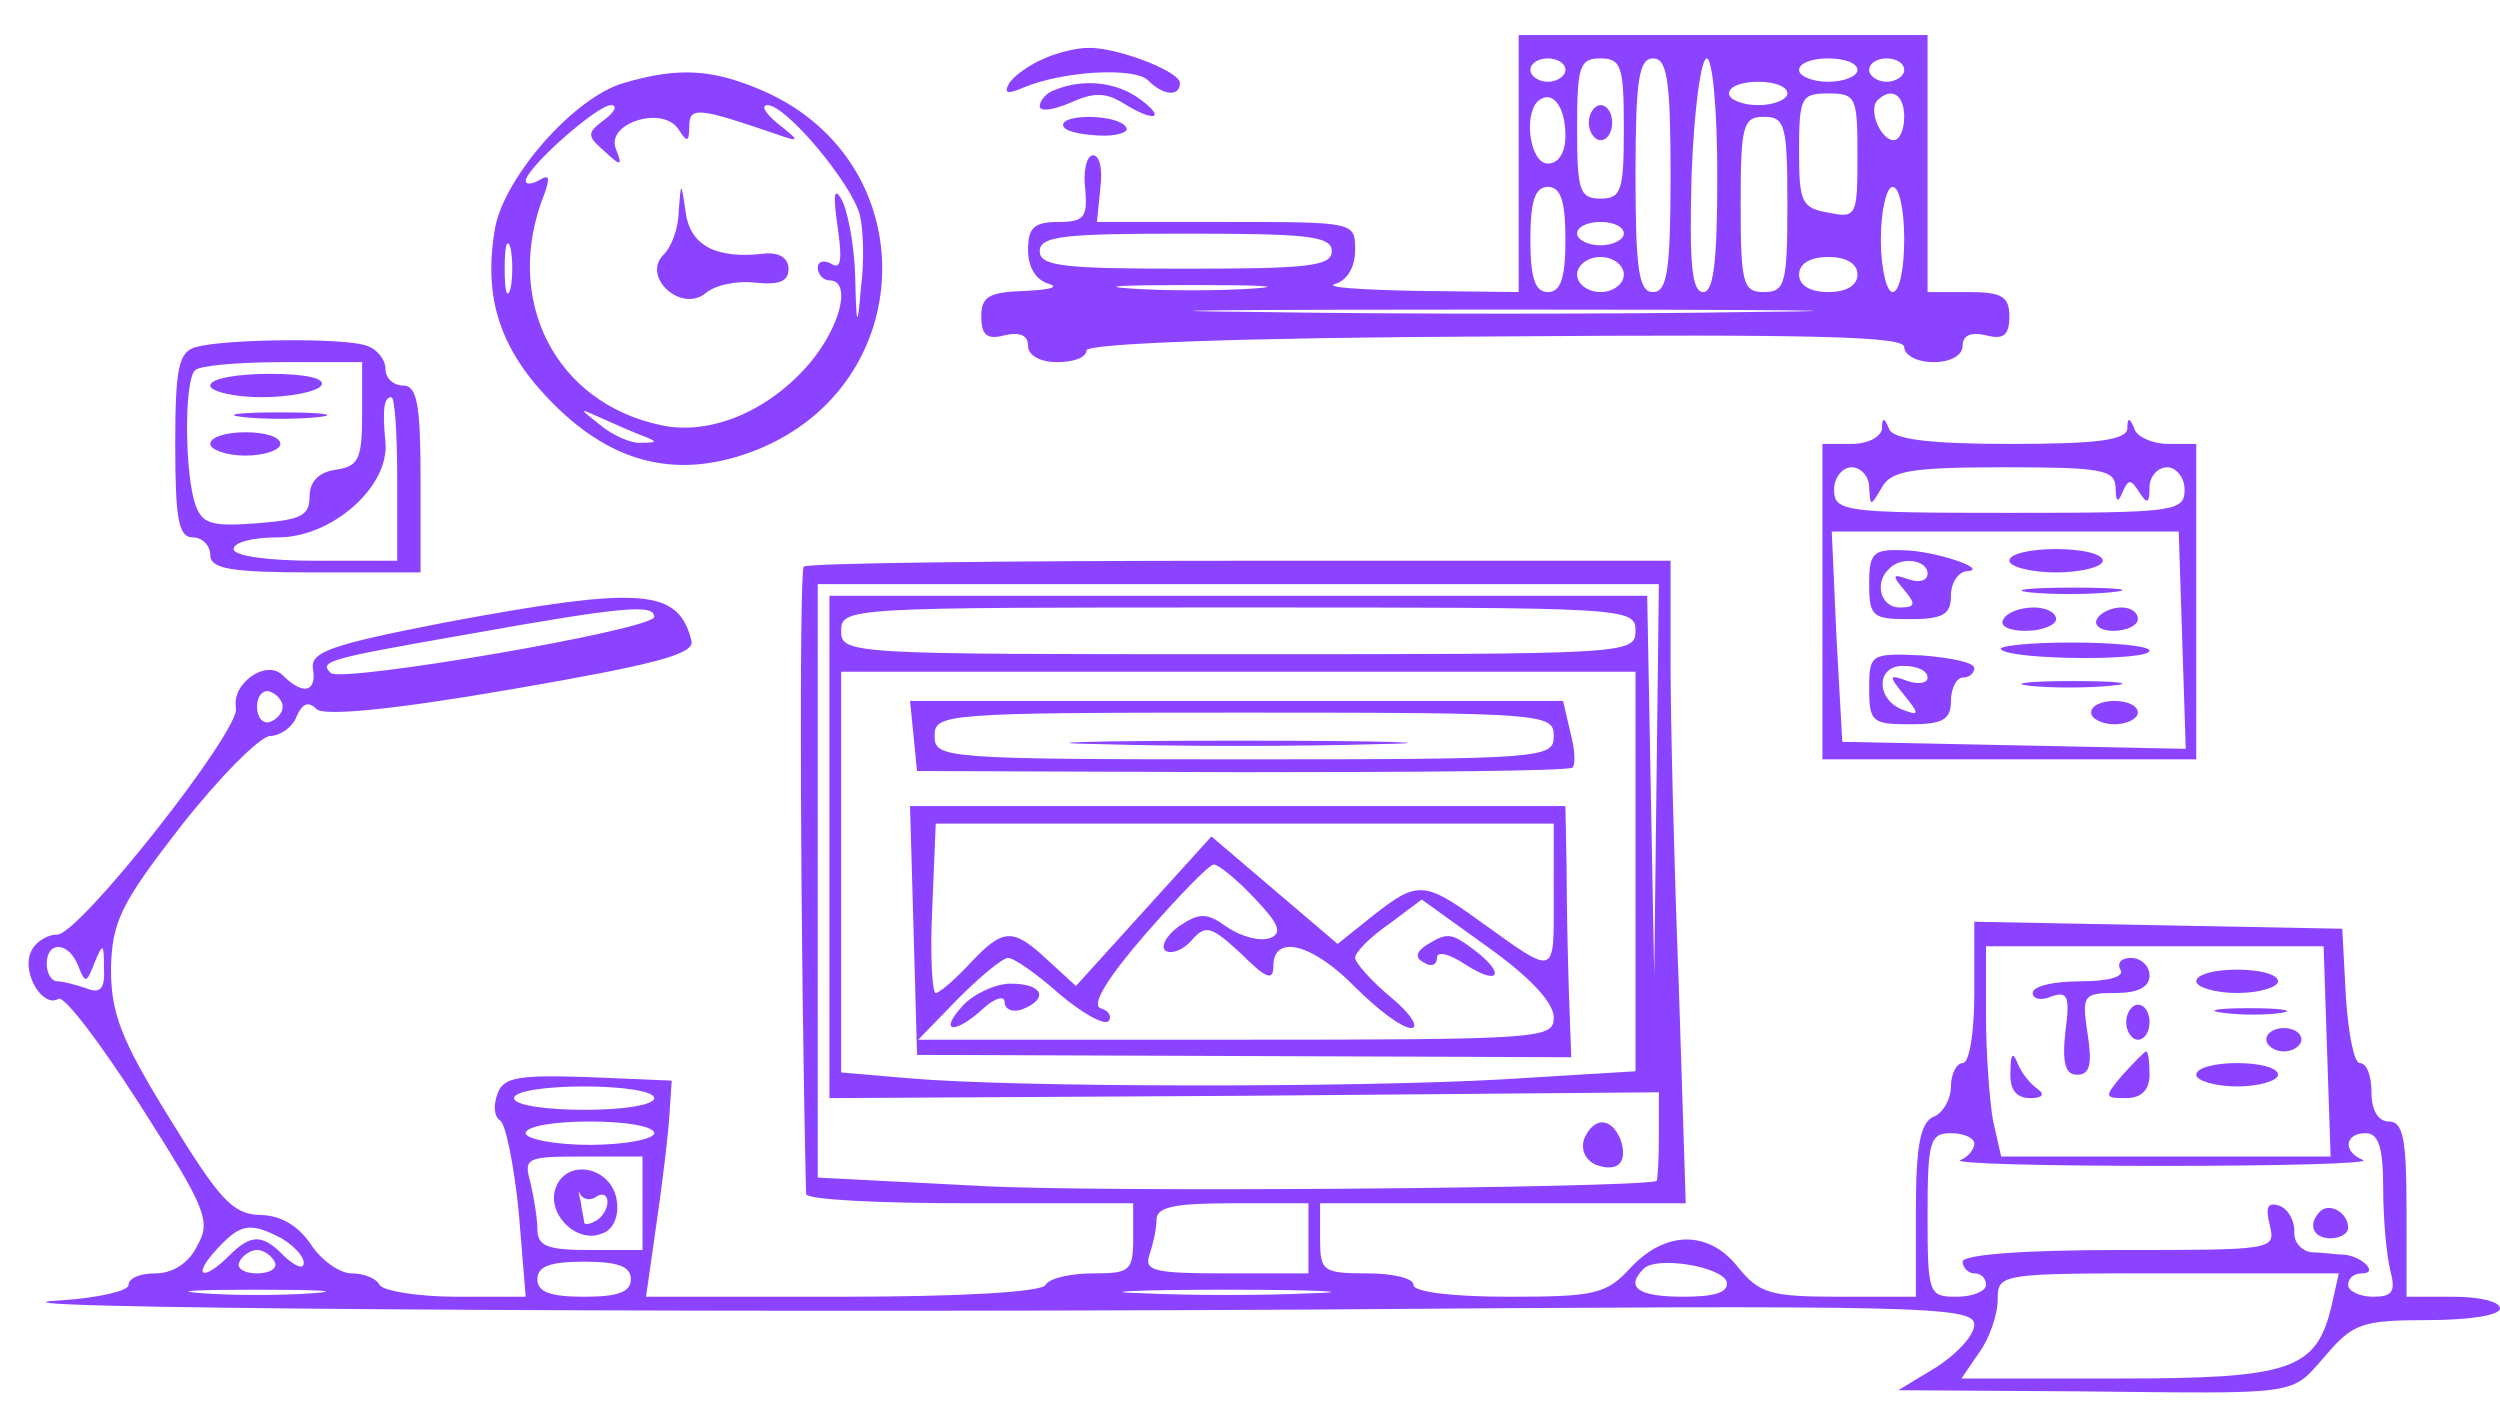 <?xml version="1.0" standalone="no"?>
<!DOCTYPE svg PUBLIC "-//W3C//DTD SVG 20010904//EN"
 "http://www.w3.org/TR/2001/REC-SVG-20010904/DTD/svg10.dtd">
<svg xmlns="http://www.w3.org/2000/svg" width="428pt" height="242pt" preserveAspectRatio="xMidYMid meet" version="1.0" viewBox="0 0 214 121">
  <g fill="#8b43ff" stroke="none" transform="translate(0,121) scale(0.1,-0.1)">
    <path d="M1300 1070 l0 -110 -87 1 c-49 1 -80 3 -70 6 10 3 17 14 17 29 0 24
0 24 -111 24 l-110 0 3 30 c2 16 -1 28 -7 27 -5 -1 -8 -14 -6 -29 2 -24 -1
-28 -23 -28 -21 0 -26 -5 -26 -24 0 -15 7 -26 18 -29 9 -3 0 -5 -20 -6 -32 -1
-38 -5 -38 -22 0 -16 5 -20 20 -16 13 3 20 0 20 -9 0 -8 10 -14 25 -14 14 0
25 4 25 10 0 6 131 11 350 12 275 2 350 0 350 -9 0 -7 11 -13 25 -13 15 0 25
6 25 14 0 9 7 12 20 9 15 -4 20 0 20 16 0 17 -6 21 -35 21 l-35 0 0 110 0 110
-175 0 -175 0 0 -110z m40 80 c0 -5 -7 -10 -15 -10 -8 0 -15 5 -15 10 0 6 7
10 15 10 8 0 15 -4 15 -10z m50 -50 c0 -53 -2 -60 -20 -60 -18 0 -20 7 -20 60
0 53 2 60 20 60 18 0 20 -7 20 -60z m40 -40 c0 -82 -3 -100 -15 -100 -12 0
-15 18 -15 100 0 82 3 100 15 100 12 0 15 -18 15 -100z m40 0 c0 -73 -3 -100
-12 -100 -10 0 -12 25 -10 100 2 55 8 100 13 100 5 0 9 -45 9 -100z m120 90
c0 -5 -11 -10 -25 -10 -14 0 -25 5 -25 10 0 6 11 10 25 10 14 0 25 -4 25 -10z
m40 0 c0 -5 -7 -10 -15 -10 -8 0 -15 5 -15 10 0 6 7 10 15 10 8 0 15 -4 15
-10z m-100 -20 c0 -5 -11 -10 -25 -10 -14 0 -25 5 -25 10 0 6 11 10 25 10 14
0 25 -4 25 -10z m-190 -36 c0 -15 -6 -24 -15 -24 -15 0 -21 40 -9 53 12 11 24
-3 24 -29z m250 -18 c0 -51 -1 -53 -25 -48 -23 4 -25 9 -25 53 0 46 2 49 25
49 24 0 25 -3 25 -54z m40 34 c0 -11 -4 -20 -9 -20 -11 0 -22 26 -14 34 12 12
23 5 23 -14z m-100 -75 c0 -68 -2 -75 -20 -75 -18 0 -20 7 -20 75 0 68 2 75
20 75 18 0 20 -7 20 -75z m-190 -30 c0 -33 -4 -45 -15 -45 -11 0 -15 12 -15
45 0 33 4 45 15 45 11 0 15 -12 15 -45z m290 0 c0 -25 -4 -45 -10 -45 -5 0
-10 20 -10 45 0 25 5 45 10 45 6 0 10 -20 10 -45z m-240 5 c0 -5 -9 -10 -20
-10 -11 0 -20 5 -20 10 0 6 9 10 20 10 11 0 20 -4 20 -10z m-250 -15 c0 -13
-21 -15 -125 -15 -104 0 -125 2 -125 15 0 13 21 15 125 15 104 0 125 -2 125
-15z m250 -20 c0 -8 -9 -15 -20 -15 -11 0 -20 7 -20 15 0 8 9 15 20 15 11 0
20 -7 20 -15z m200 0 c0 -9 -9 -15 -25 -15 -16 0 -25 6 -25 15 0 9 9 15 25 15
16 0 25 -6 25 -15z m-517 -12 c-29 -2 -77 -2 -105 0 -29 2 -6 3 52 3 58 0 81
-1 53 -3z m430 -20 c-116 -2 -310 -2 -430 0 -120 1 -24 2 212 2 237 0 335 -1
218 -2z"/>
    <path d="M1360 1105 c0 -8 5 -15 10 -15 6 0 10 7 10 15 0 8 -4 15 -10 15 -5 0
-10 -7 -10 -15z"/>
    <path d="M894 1160 c-12 -5 -25 -14 -30 -21 -5 -9 -2 -10 12 -4 33 14 95 18
107 6 13 -13 27 -14 27 -2 0 10 -55 31 -79 30 -9 0 -26 -4 -37 -9z"/>
    <path d="M534 1139 c-42 -12 -101 -79 -110 -123 -11 -61 4 -106 50 -152 52
-52 108 -65 174 -39 139 56 144 244 8 306 -45 20 -74 22 -122 8z m-16 -31
c-16 -12 -16 -14 0 -28 14 -13 15 -12 9 3 -8 22 41 37 54 16 7 -11 9 -11 9 3
0 17 8 16 75 -7 20 -7 20 -6 1 9 -11 9 -15 16 -9 16 16 0 72 -67 79 -94 3 -12
4 -40 1 -62 -3 -36 -4 -35 -5 11 -1 28 -7 57 -12 65 -6 10 -7 3 -3 -24 4 -28
3 -37 -5 -32 -7 4 -12 2 -12 -3 0 -6 5 -11 10 -11 19 0 10 -39 -17 -71 -35
-41 -85 -62 -127 -53 -91 19 -136 108 -100 198 5 14 4 17 -4 12 -7 -4 -12 -4
-12 -1 0 11 61 65 73 65 6 0 3 -6 -5 -12z m-81 -145 c-3 -10 -5 -2 -5 17 0 19
2 27 5 18 2 -10 2 -26 0 -35z m113 -126 c13 -5 13 -6 -1 -6 -8 -1 -24 6 -35
15 -19 15 -19 15 1 6 11 -5 27 -12 35 -15z"/>
    <path d="M581 1030 c0 -15 -6 -31 -13 -38 -19 -19 15 -50 36 -33 8 7 27 11 43
9 20 -2 28 1 28 12 0 9 -8 14 -20 13 -41 -5 -64 6 -68 35 -4 27 -4 27 -6 2z"/>
    <path d="M903 1133 c-7 -2 -13 -9 -13 -14 0 -5 12 -3 26 3 20 9 30 9 45 0 27
-17 38 -14 15 3 -20 15 -49 18 -73 8z"/>
    <path d="M910 1103 c0 -5 13 -8 30 -9 16 -1 27 3 24 7 -6 11 -54 12 -54 2z"/>
    <path d="M168 913 c-15 -4 -18 -17 -18 -84 0 -64 3 -79 15 -79 8 0 15 -7 15
-15 0 -12 17 -15 90 -15 l90 0 0 80 c0 64 -3 80 -15 80 -8 0 -15 6 -15 14 0 8
-7 17 -16 20 -18 7 -120 6 -146 -1z m142 -57 c0 -39 -3 -45 -22 -48 -15 -2
-23 -10 -23 -23 0 -17 -8 -20 -46 -23 -41 -3 -47 0 -53 20 -8 31 -8 103 1 111
3 4 37 7 75 7 l68 0 0 -44z m30 -56 l0 -70 -70 0 c-40 0 -70 4 -70 10 0 6 17
10 38 10 46 0 95 43 92 81 -3 30 -1 39 5 39 3 0 5 -31 5 -70z"/>
    <path d="M180 880 c0 -5 20 -10 44 -10 25 0 48 5 51 10 4 6 -13 10 -44 10 -28
0 -51 -4 -51 -10z"/>
    <path d="M208 853 c17 -2 47 -2 65 0 17 2 3 4 -33 4 -36 0 -50 -2 -32 -4z"/>
    <path d="M180 830 c0 -5 14 -10 30 -10 17 0 30 5 30 10 0 6 -13 10 -30 10 -16
0 -30 -4 -30 -10z"/>
    <path d="M1611 843 c-1 -7 -12 -13 -26 -13 l-25 0 0 -135 0 -135 160 0 160 0
0 135 0 135 -24 0 c-13 0 -27 6 -29 13 -4 10 -6 10 -6 0 -1 -10 -28 -13 -100
-13 -70 0 -101 4 -104 13 -4 10 -6 10 -6 0z m-11 -50 c1 -17 1 -17 11 0 8 14
25 17 104 17 84 0 95 -2 96 -17 0 -13 2 -14 6 -4 5 11 7 11 14 0 7 -11 9 -10
9 4 0 9 7 17 15 17 8 0 15 -9 15 -19 0 -19 -8 -20 -150 -20 -142 0 -150 1
-150 20 0 10 7 19 15 19 8 0 15 -8 15 -17z m268 -131 l3 -93 -147 3 -147 3 -5
90 -4 90 149 0 148 0 3 -93z"/>
    <path d="M1600 710 c0 -28 3 -30 35 -30 28 0 35 4 35 20 0 11 6 20 13 21 22 1
-27 18 -55 18 -25 1 -28 -3 -28 -29z m50 9 c0 -6 -7 -8 -16 -5 -14 5 -15 4 -4
-9 10 -12 10 -15 -4 -15 -16 0 -22 21 -9 33 10 11 33 8 33 -4z"/>
    <path d="M1720 730 c0 -5 18 -10 40 -10 22 0 40 5 40 10 0 6 -18 10 -40 10
-22 0 -40 -4 -40 -10z"/>
    <path d="M1737 703 c18 -2 50 -2 70 0 21 2 7 4 -32 4 -38 0 -55 -2 -38 -4z"/>
    <path d="M1715 680 c-4 -6 5 -10 19 -10 14 0 26 5 26 10 0 6 -9 10 -19 10 -11
0 -23 -4 -26 -10z"/>
    <path d="M1795 680 c-3 -5 3 -10 14 -10 12 0 21 5 21 10 0 6 -6 10 -14 10 -8
0 -18 -4 -21 -10z"/>
    <path d="M1713 654 c9 -9 127 -10 127 -1 0 4 -30 7 -67 7 -36 0 -64 -3 -60 -6z"/>
    <path d="M1600 620 c0 -28 3 -30 35 -30 28 0 35 4 35 20 0 11 5 20 10 20 6 0
10 4 10 8 0 5 -20 9 -45 11 -44 2 -45 1 -45 -29z m50 10 c0 -5 -8 -6 -17 -3
-16 6 -17 5 -3 -12 13 -16 13 -18 0 -13 -24 8 -25 38 -1 38 12 0 21 -4 21 -10z"/>
    <path d="M1737 623 c18 -2 50 -2 70 0 21 2 7 4 -32 4 -38 0 -55 -2 -38 -4z"/>
    <path d="M1790 600 c0 -5 9 -10 20 -10 11 0 20 5 20 10 0 6 -9 10 -20 10 -11
0 -20 -4 -20 -10z"/>
    <path d="M688 725 c-4 -5 -3 -323 2 -537 0 -5 63 -8 140 -8 l140 0 0 -30 c0
-28 -3 -30 -34 -30 -19 0 -38 -4 -41 -10 -4 -6 -73 -10 -174 -10 l-168 0 9 63
c5 34 10 76 11 92 l2 30 -71 3 c-60 2 -73 0 -78 -14 -4 -10 -3 -20 2 -23 5 -3
12 -39 16 -78 l6 -73 -59 0 c-33 0 -63 5 -66 10 -3 6 -14 10 -24 10 -10 0 -26
11 -35 25 -11 16 -26 25 -44 25 -23 1 -34 13 -77 83 -42 68 -50 90 -50 128 1
40 8 55 60 122 33 42 67 76 76 77 9 0 20 8 23 17 5 11 10 13 17 6 6 -6 63 -1
167 17 122 21 156 30 154 41 -11 45 -41 48 -212 16 -97 -19 -115 -25 -112 -40
3 -20 -9 -22 -26 -5 -14 14 -44 -7 -40 -28 4 -19 -134 -194 -153 -194 -9 0
-20 -7 -23 -16 -7 -18 11 -47 24 -39 5 3 36 -38 70 -91 56 -88 61 -99 49 -120
-7 -15 -21 -24 -36 -24 -13 0 -23 -4 -23 -10 0 -5 -26 -11 -57 -13 -114 -7
503 -11 1065 -8 529 4 572 3 572 -13 0 -9 -15 -25 -32 -36 l-33 -20 155 -1
c193 -2 180 -4 211 31 23 27 31 30 87 30 35 0 62 4 62 10 0 6 -18 10 -40 10
l-40 0 0 75 c0 60 -3 75 -15 75 -9 0 -15 9 -15 25 0 14 -4 25 -10 25 -5 0 -10
26 -12 58 l-3 57 -157 3 -158 3 0 -61 c0 -33 -4 -60 -10 -60 -5 0 -10 -9 -10
-20 0 -11 -7 -23 -15 -26 -11 -5 -15 -24 -15 -80 l0 -74 -66 0 c-59 0 -68 3
-86 25 -25 32 -62 32 -92 0 -21 -23 -31 -25 -105 -25 -47 0 -81 4 -81 10 0 6
-18 10 -40 10 -38 0 -40 2 -40 30 l0 30 157 0 156 0 -6 188 c-4 103 -7 226 -7
275 l0 87 -368 0 c-203 0 -371 -2 -374 -5z m730 -182 l-2 -168 -3 163 -3 162
-350 0 -350 0 0 -215 0 -215 355 2 355 3 0 -37 c0 -21 -1 -38 -2 -39 -24 -6
-482 -10 -582 -4 l-136 7 0 254 0 254 360 0 360 0 -2 -167z m-858 139 c0 -11
-269 -57 -277 -48 -10 10 -3 12 117 33 134 24 160 26 160 15z m840 -12 c0 -20
-7 -20 -340 -20 -333 0 -340 0 -340 20 0 20 7 20 340 20 333 0 340 0 340 -20z
m0 -206 l0 -171 -115 -7 c-125 -7 -416 -7 -507 1 l-58 5 0 172 0 171 340 0
340 0 0 -171z m-1158 141 c0 -5 -5 -11 -11 -13 -6 -2 -11 4 -11 13 0 9 5 15
11 13 6 -2 11 -8 11 -13z m-175 -222 c6 -15 7 -15 14 3 7 17 8 17 8 -5 1 -17
-3 -22 -15 -17 -9 3 -20 6 -25 6 -5 0 -9 7 -9 15 0 20 19 19 27 -2z m1925 -73
l3 -90 -141 0 -141 0 -7 31 c-3 17 -6 58 -6 90 l0 59 144 0 145 0 3 -90z
m-1432 -40 c0 -6 -27 -10 -60 -10 -33 0 -60 4 -60 10 0 6 27 10 60 10 33 0 60
-4 60 -10z m0 -30 c0 -5 -25 -10 -55 -10 -30 0 -55 5 -55 10 0 6 25 10 55 10
30 0 55 -4 55 -10z m1130 -9 c0 -5 -6 -12 -12 -14 -7 -3 70 -5 172 -5 102 0
179 2 173 5 -18 7 -16 23 2 23 11 0 15 -12 15 -47 0 -27 3 -58 6 -70 5 -19 2
-23 -15 -23 -11 0 -21 5 -21 10 0 6 5 10 12 10 14 0 1 14 -15 16 -7 0 -19 2
-28 2 -9 1 -16 9 -15 18 0 9 -5 19 -13 22 -10 3 -12 -1 -8 -17 5 -21 3 -21
-129 -21 -83 0 -134 -4 -134 -10 0 -5 5 -10 10 -10 6 0 10 -4 10 -10 0 -5 -11
-10 -25 -10 -24 0 -25 2 -25 70 0 63 2 70 20 70 11 0 20 -4 20 -9z m-1140 -51
l0 -40 -45 0 c-36 0 -45 3 -45 18 0 9 -3 27 -6 40 -6 21 -3 22 45 22 l51 0 0
-40z m570 -30 l0 -30 -71 0 c-61 0 -70 2 -65 16 3 9 6 22 6 30 0 11 16 14 65
14 l65 0 0 -30z m-879 0 c10 -6 19 -15 19 -21 0 -6 -7 -3 -16 5 -19 20 -29 20
-48 1 -22 -22 -32 -18 -11 5 21 23 29 24 56 10z m-6 -20 c3 -5 -3 -10 -15 -10
-12 0 -18 5 -15 10 3 6 10 10 15 10 5 0 12 -4 15 -10z m305 -15 c0 -11 -11
-15 -40 -15 -29 0 -40 4 -40 15 0 11 11 15 40 15 29 0 40 -4 40 -15z m938 -2
c2 -9 -9 -13 -37 -13 -39 0 -50 8 -34 24 11 11 66 2 71 -11z m518 -20 c-13
-56 -35 -63 -183 -63 l-134 0 15 22 c9 12 16 33 16 45 0 23 1 23 146 23 l146
0 -6 -27z m-1728 10 c-27 -2 -69 -2 -95 0 -27 2 -5 3 47 3 52 0 74 -1 48 -3z
m855 0 c-40 -2 -106 -2 -145 0 -40 1 -8 3 72 3 80 0 112 -2 73 -3z"/>
    <path d="M1356 235 c-3 -9 1 -18 10 -22 19 -7 28 2 21 22 -8 19 -23 19 -31 0z"/>
    <path d="M782 580 l3 -30 278 -1 c153 0 281 1 283 4 3 3 2 16 -2 31 l-6 26
-280 0 -279 0 3 -30z m548 0 c0 -19 -7 -20 -265 -20 -258 0 -265 1 -265 20 0
19 7 20 265 20 258 0 265 -1 265 -20z"/>
    <path d="M943 573 c64 -2 170 -2 235 0 64 1 11 3 -118 3 -129 0 -182 -2 -117
-3z"/>
    <path d="M782 414 l3 -107 280 -1 280 -1 -2 55 c-1 30 -2 79 -2 108 l-1 52
-280 0 -281 0 3 -106z m548 28 c0 -69 3 -68 -64 -20 -47 34 -53 34 -91 4 l-30
-24 -54 46 -54 46 -58 -64 -58 -64 -24 22 c-30 28 -38 28 -67 -3 -13 -14 -26
-25 -29 -25 -3 0 -5 33 -3 72 l3 73 265 0 264 0 0 -63z m-256 -1 c21 -22 24
-30 13 -34 -8 -3 -24 1 -36 9 -18 13 -24 13 -42 1 -11 -8 -16 -18 -11 -21 5
-3 15 1 22 9 12 14 17 12 42 -11 22 -22 28 -24 28 -11 0 28 34 19 70 -18 19
-19 40 -35 48 -35 7 0 0 12 -17 26 -17 14 -31 30 -31 34 0 5 13 18 29 29 l28
21 57 -41 c35 -25 56 -47 56 -60 0 -18 -9 -19 -272 -19 l-272 0 34 35 c19 19
38 35 43 35 5 0 25 -14 44 -31 19 -16 38 -27 42 -23 3 4 0 9 -7 11 -8 3 6 26
39 64 28 32 54 59 58 59 4 0 20 -13 35 -29z"/>
    <path d="M1221 401 c-9 -6 -10 -11 -2 -15 6 -4 11 -2 11 4 0 6 10 4 25 -6 28
-18 34 -8 8 12 -21 16 -24 16 -42 5z"/>
    <path d="M824 349 c-21 -23 -7 -25 18 -2 10 9 18 11 18 5 0 -6 7 -9 15 -6 23
9 18 22 -10 22 -13 0 -32 -9 -41 -19z"/>
    <path d="M1815 380 c4 -6 -10 -10 -34 -10 -23 0 -41 -4 -41 -10 0 -5 7 -7 16
-3 14 5 16 0 12 -30 -3 -27 0 -37 10 -37 11 0 13 9 9 35 -5 33 -4 35 24 35 19
0 29 5 29 15 0 8 -7 15 -16 15 -8 0 -12 -4 -9 -10z"/>
    <path d="M1880 370 c0 -5 16 -10 35 -10 19 0 35 5 35 10 0 6 -16 10 -35 10
-19 0 -35 -4 -35 -10z"/>
    <path d="M1820 335 c0 -8 5 -15 10 -15 6 0 10 7 10 15 0 8 -4 15 -10 15 -5 0
-10 -7 -10 -15z"/>
    <path d="M1903 343 c15 -2 37 -2 50 0 12 2 0 4 -28 4 -27 0 -38 -2 -22 -4z"/>
    <path d="M1940 320 c0 -5 7 -10 15 -10 8 0 15 5 15 10 0 6 -7 10 -15 10 -8 0
-15 -4 -15 -10z"/>
    <path d="M1721 293 c-1 -16 5 -23 17 -23 10 0 13 3 6 8 -6 4 -14 14 -17 22 -4
10 -6 8 -6 -7z"/>
    <path d="M1817 290 c-16 -19 -16 -20 3 -20 13 0 20 7 20 20 0 11 -1 20 -3 20
-1 0 -10 -9 -20 -20z"/>
    <path d="M1880 290 c0 -5 16 -10 35 -10 19 0 35 5 35 10 0 6 -16 10 -35 10
-19 0 -35 -4 -35 -10z"/>
    <path d="M1986 173 c-11 -11 -6 -23 9 -23 8 0 15 4 15 9 0 13 -16 22 -24 14z"/>
    <path d="M476 194 c-9 -22 17 -49 39 -40 10 3 15 15 13 28 -4 29 -42 37 -52
12z m35 -8 c5 3 9 1 9 -5 0 -5 -4 -13 -10 -16 -5 -3 -10 -4 -10 -1 0 2 -2 10
-3 18 -2 7 -2 10 0 5 3 -4 9 -5 14 -1z"/>
  </g>
</svg>